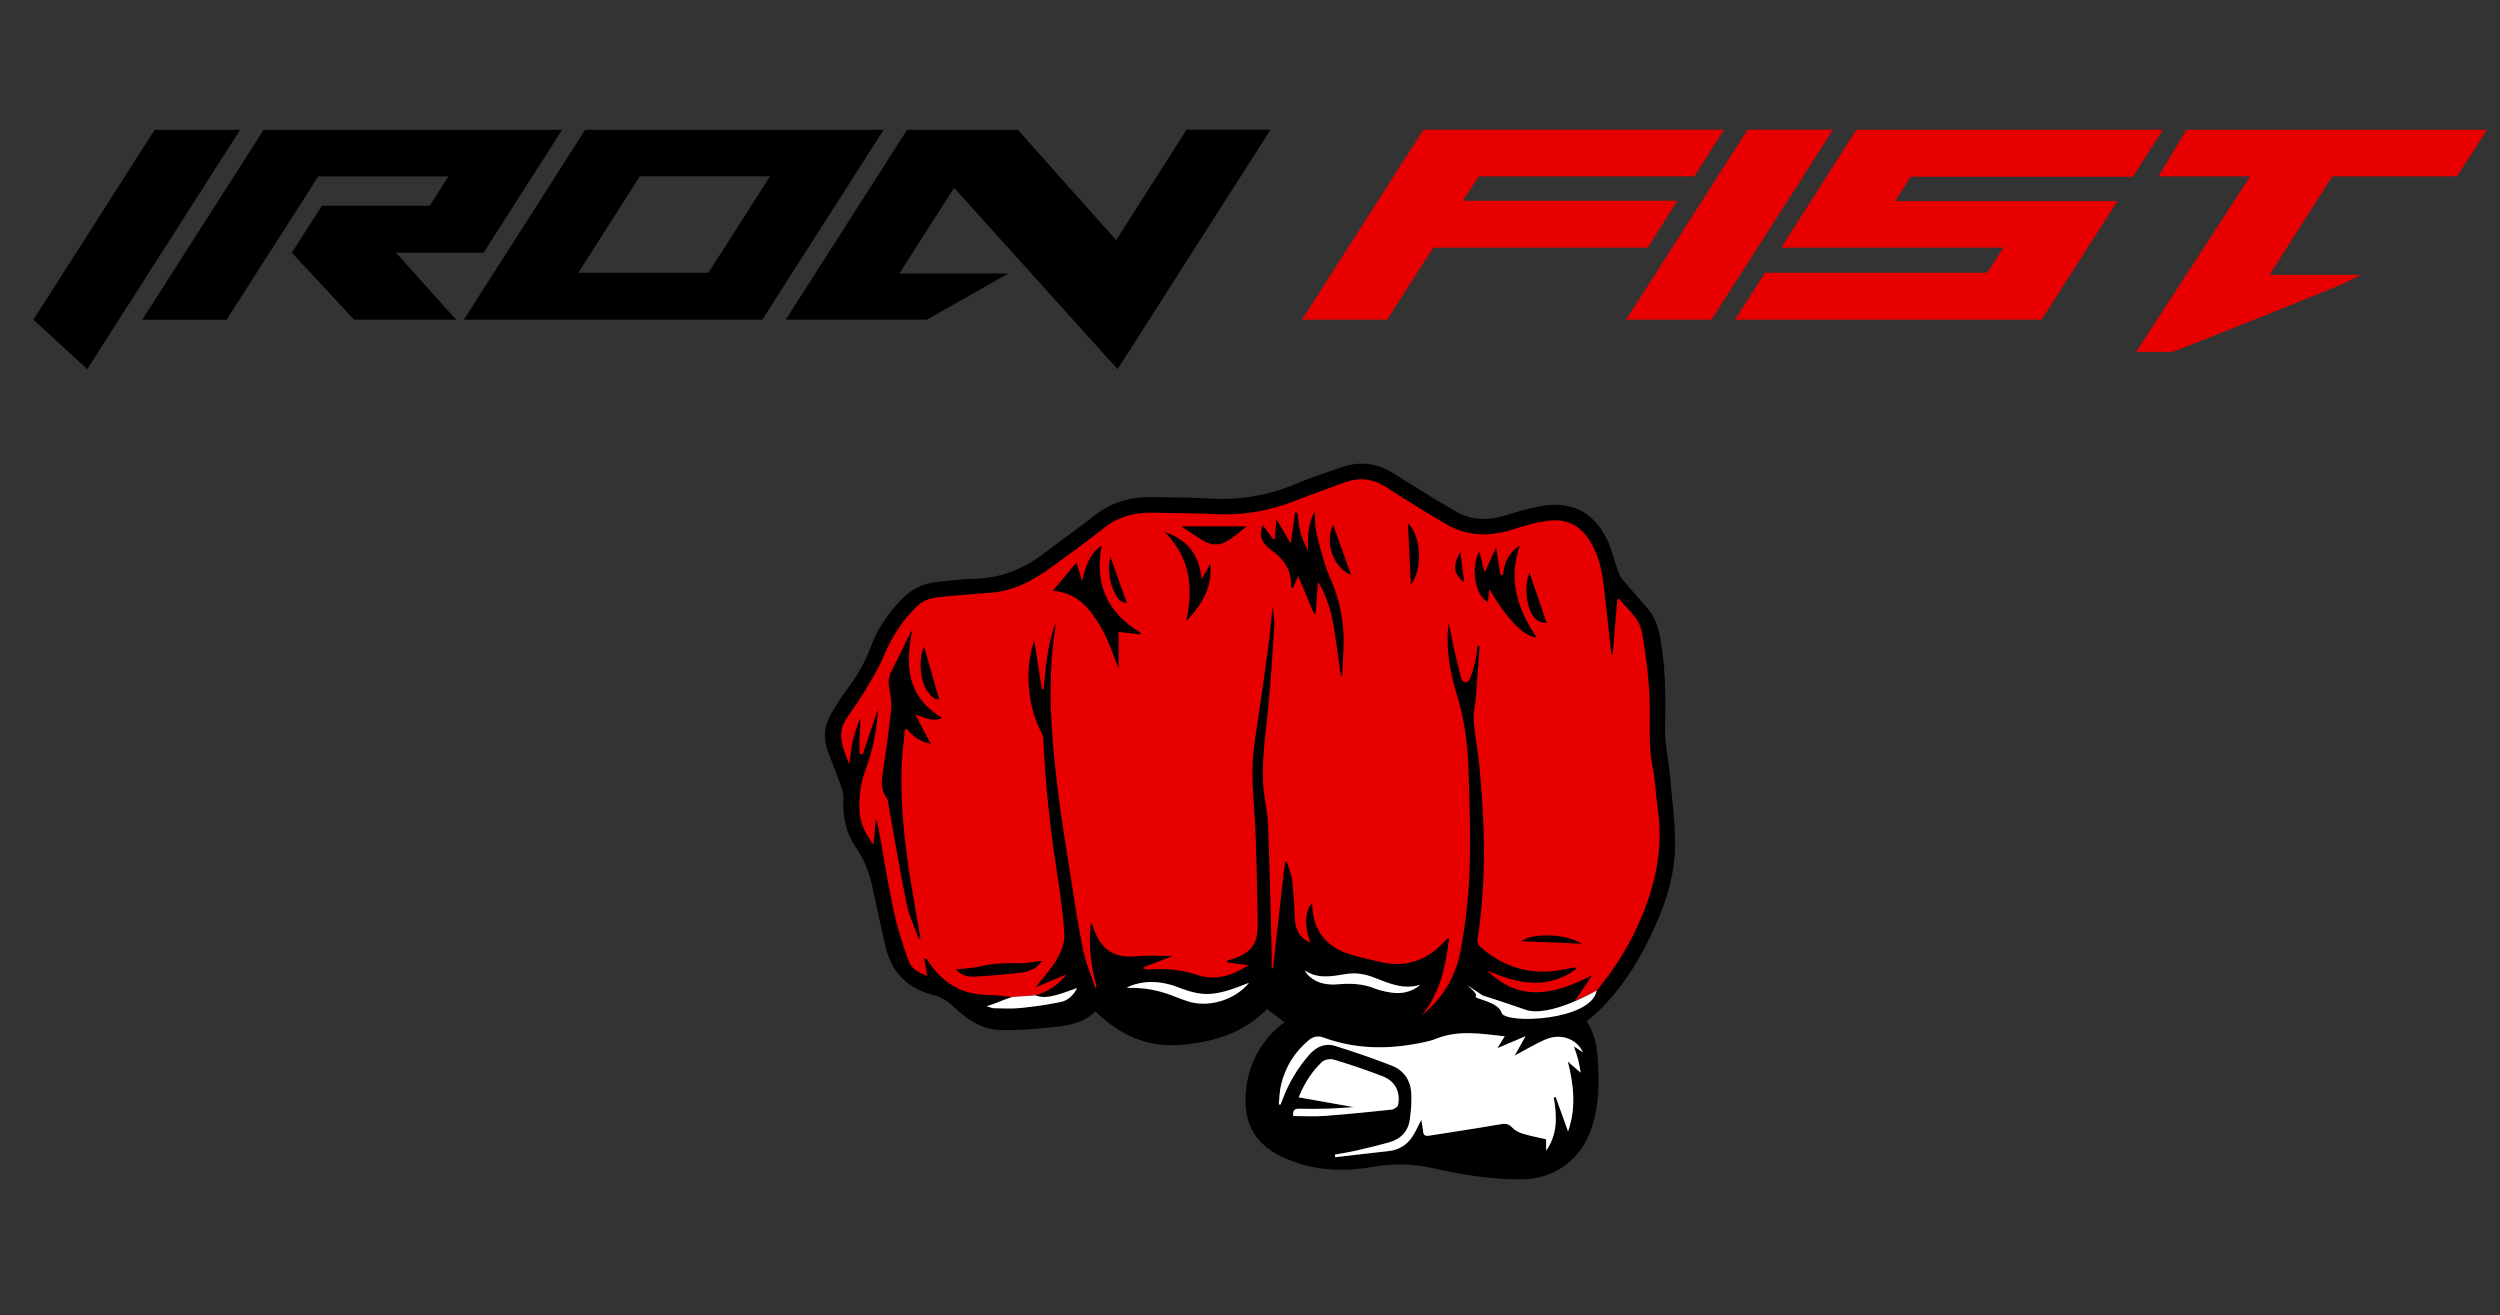 <?xml version="1.0" encoding="utf-8"?>
<!-- Generator: Adobe Illustrator 24.0.2, SVG Export Plug-In . SVG Version: 6.00 Build 0)  -->
<svg version="1.1" id="Capa_1" xmlns="http://www.w3.org/2000/svg" xmlns:xlink="http://www.w3.org/1999/xlink" x="0px" y="0px"
	 viewBox="0 0 1725.65 907.83" style="enable-background:new 0 0 1725.65 907.83;" xml:space="preserve">
<rect x="0" y="0" width="1725.65" height="907.83" fill="#333333" stroke="none"/>
<style type="text/css">
	.st0{fill:#FFFFFF;}
	.st1{stroke:#000000;stroke-miterlimit:10;}
	.st2{fill:#E80000;}
</style>
<g>
	<path d="M819.39,691.02c-3.39-1.15-6.74-2.44-10.07-3.74c-10.03-3.91-20.39-5.78-31.49-5.35c0.72-0.45,1.4-1.01,2.19-1.31
		c9.29-3.59,18.71-3.52,28.19-0.8c0.58,0.16,1.18,0.26,1.73,0.47c19.57,7.58,26.19,8.62,52.21-1.89
		C852.14,690.59,833.74,695.84,819.39,691.02z M892.7,770.35c-0.54-4.49,1.37-5.1,4.47-5.03c6.59,0.15,13.2,0.12,19.79-0.07
		c5.38-0.15,10.75-0.62,17.48-1.04c-13.39-2.38-25.48-4.53-38.01-6.76c3.93-9.72,9.1-17.74,16.09-24.42
		c1.7-1.64,5.79-2.36,8.19-1.63c11.42,3.49,22.79,7.26,33.9,11.62c8.51,3.33,12.21,10.78,10.46,19.64
		c-0.26,1.34-2.69,3.06-4.27,3.23c-15.46,1.67-30.94,3.23-46.45,4.39C907.2,770.8,900.01,770.35,892.7,770.35z M1089.37,731.45
		c0.68,2.59,1.02,5.27,1.72,8.98c-3.61-3.12-6.24-5.39-8.87-7.66c4.19,16.28,5.79,32.22,0.16,48.23c-2.87-8.03-5.7-15.92-8.52-23.82
		c-0.46,0.14-0.91,0.27-1.37,0.41c2.27,12.72,2.81,25.23-5.23,36.68v-7.87c-5.54-1.3-10.96-2.3-16.19-3.91
		c-2.64-0.81-5.46-2.24-7.24-4.22c-2.75-3.03-5.33-2.77-9.01-2.12c-16.07,2.84-32.21,5.17-48.34,7.74
		c-2.58,0.41-3.94-0.32-4.17-3.04c-0.2-2.46-0.77-4.9-1.25-7.87c-2.21,4.24-3.85,8.17-6.18,11.66c-3.87,5.81-9.41,9.2-16.67,9.95
		c-12.17,1.28-24.34,2.78-36.5,4.18c-0.1-0.6-0.2-1.21-0.3-1.81c4.81-0.88,9.68-1.58,14.44-2.68c7.71-1.77,15.4-3.61,23.02-5.76
		c8.09-2.28,13.18-7.65,14.28-15.83c0.84-6.32,1.45-12.81,0.92-19.13c-0.7-8.27-5.33-14.88-13.32-17.98
		c-12.93-5-26.05-9.6-39.32-13.67c-6.84-2.09-12.9,0.68-17.63,6.05c-8.02,9.09-14.12,19.27-18.33,30.53
		c-0.49,1.33-1.04,2.64-1.57,3.95c-0.41-0.06-0.82-0.12-1.22-0.18c0.5-4.51,0.54-9.12,1.6-13.48c2.95-12.16,9.14-22.46,18.99-30.67
		c3.42-2.86,6.58-3.31,10.63-1.83c22.36,8.14,45.16,8.18,68.19,3.29c3.06-0.65,6.18-1.35,9.07-2.51
		c15.49-6.29,31.23-3.52,47.49-1.75c-1.81,2.93-3.37,5.46-5.07,8.2c6.47-2.76,12.49-5.32,19.46-8.3c-2.85,5.1-5.02,8.99-7.5,13.42
		c7.42-3.95,13.83-7.86,20.66-10.89c9.41-4.17,18.65-1.96,24.4,5.08c0.61,0.75,1.01,1.65,2.15,3.54c-2.52-1.63-3.99-2.59-6.35-4.12
		C1087.61,726,1088.65,728.68,1089.37,731.45z M900.68,669.87c9.26,6.25,19.01,3.95,28.73,2.43c6.69-1.06,13.08,0.13,19.33,2.57
		c10.11,3.97,20.17,8.48,31.65,4.87c-6.21,5.28-13.3,6.56-20.94,5.27c-3.53-0.6-7.11-1.36-10.41-2.68c-8-3.22-16.21-3.72-24.69-2.97
		c-7.32,0.63-14.43-0.11-20.28-5.17C902.78,673.08,901.68,671.74,900.68,669.87z M1152.64,534.96c-0.95-10.63-3.53-21.25-3.31-31.85
		c0.38-18.94,0.49-37.82-2.35-56.57c-1.34-8.81-2.77-17.86-8.64-25.16c-5.74-7.13-12.09-13.78-17.95-20.83
		c-1.69-2.04-2.89-4.61-3.81-7.12c-2.55-7.02-4.06-14.48-7.34-21.13c-9.46-19.24-25.02-26.8-46.45-22.82
		c-7.91,1.47-15.69,3.8-23.4,6.18c-12.17,3.77-23.87,3.81-35.06-2.98c-4.45-2.71-9.07-5.16-13.51-7.89
		c-9.89-6.09-19.69-12.32-29.58-18.41c-10.97-6.75-22.66-8.21-34.92-3.95c-10.58,3.68-21.3,7.12-31.59,11.48
		c-19.26,8.14-39.17,11.48-60.09,10.19c-13.02-0.81-26.08-0.74-39.13-0.96c-14.85-0.25-28.32,3.37-40.13,12.78
		c-11.03,8.8-22.75,16.76-33.91,25.42c-14.68,11.39-30.97,18.01-49.96,18.21c-8.07,0.08-16.14,1.27-24.19,2.07
		c-10.43,1.03-19.03,5.29-26.07,13.14c-8.39,9.36-15.69,19.29-19.94,31.08c-4.02,11.17-9.93,21.24-17.16,30.71
		c-3.93,5.14-7.28,10.75-10.53,16.33c-4.78,8.23-5.46,16.97-2.16,25.86c2.85,7.71,6.05,15.29,8.82,23.02
		c1.04,2.93,1.99,6.15,1.85,9.19c-0.6,12.53,1.74,24.18,9.09,34.69c5.94,8.5,9.17,18.02,11.25,28.03
		c2.65,12.78,5.68,25.48,8.39,38.23c3.99,18.8,15.09,30.53,34.46,35.23c4.89,1.19,9.64,4.69,13.4,8.21
		c8.95,8.37,18.85,15.16,31.34,15.62c11.9,0.43,23.91-0.67,35.78-1.84c10.84-1.07,21.76-2.69,30.23-10.98
		c16.5,16.03,35.65,25.1,59.16,23.08c22.48-1.94,43.2-8.11,59.35-24.75c3.97,3.02,7.72,5.86,12.11,9.19
		c-1.21,0.83-2.11,1.36-2.89,2.02c-14.54,12.34-22.42,27.94-23.91,46.68c-1.75,21.87,7.24,36.6,27.76,45.42
		c18.91,8.13,38.63,9.27,58.65,5.81c14.37-2.49,28.35-2.56,42.73,0.73c20.14,4.59,40.59,7.87,61.41,7.73
		c21.02-0.14,38.54-12,46.47-31.04c6.06-14.6,6.94-29.88,6.3-45.36c-0.47-11.32-1.16-22.59-8.02-32.66
		c3.28-2.86,6.44-5.33,9.26-8.12c14.07-13.92,24.69-30.18,33.34-47.69c10.21-20.62,18.18-42.09,18.43-65.16
		C1156.41,567.68,1154.11,551.3,1152.64,534.96z M1128.24,643.73c-0.43,0.9-0.88,1.8-1.33,2.68c-0.43,0.87-0.86,1.72-1.32,2.57
		c-0.04,0.07-0.07,0.15-0.12,0.23c-0.38,0.73-0.77,1.44-1.16,2.16c-1.44,2.65-2.95,5.27-4.53,7.84c-0.26,0.43-0.53,0.86-0.79,1.29
		c-2.14,3.43-4.38,6.79-6.72,10.08c-0.77,1.09-1.56,2.17-2.35,3.24c-0.34,0.45-0.66,0.89-1.01,1.34c-0.73,0.99-1.49,1.97-2.25,2.93
		c-0.46,0.59-0.91,1.17-1.38,1.75c-0.38,0.49-0.78,0.99-1.19,1.48c-0.62,0.77-1.26,1.55-1.91,2.32c-11.84,14.17-27.12,20.3-45.42,20
		c-13.2-0.23-25.89-2.9-37.83-8.53c-0.54-0.26-1.08-0.52-1.62-0.77c-9.05-4.45-9.39-5.46-4.79-14.43
		c23.31,19.34,67.71,23.93,86.42-6.68c-25.02,12.97-49.54,19.4-72.44-3.37c20.66,9.19,41.18,13.68,61.31-0.69
		c-0.02-0.48-0.06-0.95-0.08-1.42c-2.64,0.45-5.29,0.81-7.9,1.37c-21.7,4.68-40.61-0.77-57.28-14.79c-2.15-1.81-3.01-3.45-2.57-6.32
		c6.16-40,5.04-80.09,1.09-120.17c-1.01-10.2-3.05-20.3-3.79-30.5c-0.4-5.32,1.09-10.74,1.51-16.12
		c0.94-11.72,1.74-23.46,2.59-35.19c-0.49-0.05-0.98-0.09-1.49-0.14c-0.5,3.7-0.77,7.45-1.6,11.09c-0.91,3.97-2.19,7.89-3.65,11.7
		c-0.44,1.15-2.4,2.79-3.09,2.57c-1.26-0.42-2.7-1.92-3.03-3.22c-3.11-12.47-6-25.01-8.46-37.89c-0.29,3.04-0.76,6.08-0.82,9.13
		c-0.32,13.93,2.45,27.47,6.52,40.67c5.16,16.73,7.37,33.84,7.9,51.14c0.73,23.57,1.6,47.21,0.71,70.75
		c-0.71,18.67-2.86,37.46-6.45,55.81c-3.35,17.07-12.43,31.89-26.56,43.35c12.69-15.58,16.7-34.02,18.91-53.78
		c-1.09,0.84-1.79,1.24-2.28,1.8c-11.93,13.35-26.53,19.27-44.63,15.16c-7.16-1.63-14.34-3.22-21.32-5.34
		c-17.49-5.34-26.05-17.34-26.29-35.26c-5.04,5.12-5.48,15.55-1.27,27.07c-6.35-2.35-10.13-7.99-10.6-15.61
		c-0.54-8.92-0.84-17.87-1.87-26.74c-0.52-4.51-2.4-8.86-3.67-13.28c-0.47,0.08-0.92,0.15-1.39,0.22
		c-2.75,24.44-5.5,48.88-8.25,73.33c-0.32,0-0.65-0.01-0.97-0.01c0-5.26,0.12-10.53-0.01-15.78c-0.74-28.13-1.37-56.27-2.44-84.38
		c-0.28-7.58-2.19-15.09-2.95-22.67c-1.98-19.57,1.4-38.88,3.22-58.27c1.72-18.36,2.93-36.79,4.08-55.19c0.26-4.32-0.59-8.71-1.2-13
		c-1.25,11.26-2.28,22.55-3.82,33.77c-2.74,20.18-5.81,40.33-8.7,60.5c-2.2,15.32-1.25,30.57-0.13,45.99
		c1.78,24.52,1.7,49.18,2.4,73.79c0.06,2.19-0.01,4.4-0.05,6.59c-0.16,11.48-4.77,17.77-15.87,21.63c-1.68,0.59-3.39,1.07-5.08,1.6
		c-0.04,0.43-0.06,0.87-0.1,1.29c4.56,0.55,9.14,1.11,15.09,1.83c-4.43,2.3-7.88,4.53-11.63,5.96c-7.77,2.95-15.91,3.57-23.83,0.87
		c-11.13-3.79-22.49-4.74-34.12-3.83c-0.8,0.07-1.62-0.07-2.44-0.11c-0.16-0.53-0.31-1.06-0.47-1.6c6.64-2.53,13.28-5.07,19.84-7.58
		c-7.97,0-16.28-0.6-24.46,0.13c-17.04,1.5-25.3-4.74-30.73-20.64c-0.26-0.8-0.58-1.57-1.28-2.28c-1.86,15.09,0.02,29.83,3.97,44.43
		c-0.36,0.09-0.71,0.19-1.06,0.28c-2.87-8.84-6.57-17.51-8.4-26.55c-3.49-17.2-6.06-34.6-8.77-51.96
		c-3.12-19.98-6.47-39.96-8.85-60.02c-4.11-34.55-6.89-69.19-2.34-103.93c0.4-3.02,1.12-6,0.94-9.22c-1.1,3.59-2.37,7.13-3.27,10.77
		c-0.94,3.84-1.62,7.74-2.26,11.65c-0.6,3.75-1.08,7.55-1.49,11.34c-0.42,3.91-0.7,7.84-1.03,11.77c-0.43,0.05-0.86,0.11-1.28,0.15
		c-1.73-10.99-3.46-22-5.33-33.92c-2.92,9.15-4.01,17.75-3.91,26.47c0.14,13.24,3.03,25.87,9.13,37.75
		c0.59,1.15,1.04,2.48,1.09,3.73c1.36,30.49,4.55,60.77,9.22,90.94c2.28,14.77,4.41,29.62,5.32,44.5
		c0.34,5.43-2.15,11.58-4.99,16.49c-4.01,6.89-9.56,12.91-14.71,19.64c6.9-2.9,13.98-5.87,21.22-8.91
		c-5.55,7.04-12.46,12.03-21.61,14.52c6.14,2.35,11.83,1.31,28.86-5.09c-2.58,5.26-6.4,8.66-11.33,9.68
		c-9.19,1.9-18.55,3.2-27.9,4.15c-6.04,0.61-12.2,0.22-18.3,0.14c-1.28-0.02-2.56-0.7-4.9-1.38c6.51-1.9,12.07-3.53,17.63-5.15
		c-0.04-0.39-0.07-0.77-0.11-1.17c-5.49-0.5-10.99-1.43-16.49-1.44c-18.92-0.06-32.3-9.04-42.04-24.2
		c-0.29-0.46-0.73-0.83-2.14-0.97c0.73,3.83,1.46,7.65,2.31,12.03c-5.86-2.01-11.09-4.74-13-10.2
		c-3.93-11.17-7.73-22.48-10.19-34.02c-4.17-19.48-7.24-39.19-10.79-58.8c-0.3-1.71-0.76-3.4-1.74-5.13
		c-0.44,5.59-0.89,11.16-1.42,17.72c-5.6-7.38-9.22-14.41-9.75-22.71c-0.65-10.06,0.73-19.78,4.21-29.34
		c4.91-13.44,7.91-27.29,8.44-41.55c-3.47,10.33-6.95,20.68-10.42,31.03c-0.76-0.08-1.51-0.15-2.26-0.23
		c0-4.02-0.17-8.06,0.05-12.09c0.22-4.2,0.8-8.4,0.37-12.9c-1.67,5.13-3.67,10.19-4.91,15.41c-1.21,5.19-1.66,10.55-2.59,16.84
		c-4.17-10.9-9.03-20.8-2.02-31.49c3.88-5.91,8.2-11.57,11.81-17.64c5.02-8.45,10.39-16.84,14.12-25.85
		c5.51-13.31,13.08-24.97,23.65-34.85c5.32-4.96,12.15-5.43,18.81-6.1c10.89-1.1,21.82-1.72,32.72-2.72
		c16.34-1.5,29.72-9.53,42.41-18.88c11.37-8.38,22.93-16.55,33.94-25.37c9.97-7.99,21.2-11.11,33.77-10.84
		c15.14,0.33,30.31,0.38,45.43,1.04c18.65,0.83,36.34-2.7,53.56-9.43c11.13-4.34,22.42-8.31,33.63-12.47
		c10.12-3.77,19.6-2.72,28.67,3.18c9.11,5.93,18.39,11.59,27.63,17.32c3.81,2.36,7.76,4.46,11.53,6.86
		c15.38,9.81,31.59,10.51,48.68,4.94c7.37-2.39,14.95-4.54,22.6-5.69c14.64-2.19,24.34,3.06,31.52,15.76
		c5.58,9.84,7.49,20.62,8.68,31.6c1.54,14.28,3.15,28.55,4.73,42.83c0.07,0.63,0.32,1.24,0.49,1.88c0.2-0.02,0.41-0.05,0.61-0.07
		c1.07-12.6,2.13-25.22,3.19-37.82c0.36-0.18,0.71-0.35,1.07-0.52c6,7.17,14.14,13.27,15.91,22.94c2.49,13.66,4.23,27.52,5.11,41.35
		c1.1,17.21-1.15,34.52,2.27,51.72c1.93,9.74,2.27,19.78,3.67,29.64C1148.64,589.02,1141.27,616.89,1128.24,643.73z"/>
	<path class="st0" d="M1106.85,677.84c-1.51,1.96-3.07,3.88-4.67,5.8c-11.84,14.17-27.12,20.3-45.42,20
		c-13.2-0.23-25.89-2.9-37.83-8.53c-0.54-0.26-1.08-0.52-1.62-0.77c-9.05-4.45-9.39-5.46-4.79-14.43
		c23.31,19.34,67.71,23.93,86.42-6.68C1098.94,673.22,1097.27,681.45,1106.85,677.84z"/>
	<path class="st1" d="M1128.24,643.73c-0.43,0.89-0.88,1.8-1.33,2.68c-0.43,0.86-0.86,1.71-1.32,2.57
		c-0.04,0.07-0.07,0.15-0.12,0.23c-0.38,0.72-0.77,1.44-1.16,2.16c-1.44,2.65-2.95,5.27-4.53,7.84c-0.26,0.43-0.53,0.86-0.79,1.29
		c-2.14,3.43-4.38,6.79-6.72,10.08c-0.77,1.09-1.56,2.17-2.35,3.24c-0.34,0.45-0.66,0.89-1.01,1.34c-0.73,0.99-1.49,1.97-2.25,2.93
		c-0.46,0.59-0.91,1.17-1.38,1.75c-0.38,0.49-0.78,0.99-1.19,1.48c-0.62,0.77-1.26,1.55-1.91,2.32c-11.84,14.17-27.12,20.3-45.42,20
		c-13.2-0.23-25.89-2.9-37.83-8.53c-0.54-0.26-1.08-0.52-1.62-0.77c-9.05-4.45-9.39-5.46-4.79-14.43
		c23.31,19.34,67.71,23.93,86.42-6.68c-25.02,12.97-49.54,19.4-72.44-3.37c20.66,9.19,41.18,13.68,61.31-0.69
		c-0.02-0.48-0.06-0.95-0.08-1.42c-2.64,0.45-5.29,0.81-7.9,1.37c-21.7,4.68-40.61-0.77-57.28-14.79c-2.15-1.81-3.01-3.45-2.57-6.32
		c6.16-40,5.04-80.09,1.09-120.17c-1.01-10.2-3.05-20.3-3.79-30.5c-0.4-5.32,1.09-10.74,1.51-16.12
		c0.94-11.72,1.74-23.46,2.59-35.19c-0.49-0.05-0.98-0.09-1.49-0.14c-0.5,3.7-0.77,7.45-1.6,11.09c-0.91,3.97-2.19,7.89-3.65,11.7
		c-0.44,1.15-2.4,2.79-3.09,2.57c-1.26-0.42-2.7-1.92-3.03-3.22c-3.11-12.47-6-25.01-8.46-37.89c-0.29,3.04-0.76,6.08-0.82,9.13
		c-0.32,13.93,2.45,27.47,6.52,40.67c5.16,16.73,7.37,33.84,7.9,51.14c0.73,23.57,1.6,47.21,0.71,70.75
		c-0.71,18.67-2.86,37.46-6.45,55.81c-3.35,17.07-12.43,31.89-26.56,43.35c12.69-15.58,16.7-34.02,18.91-53.78
		c-1.09,0.84-1.79,1.24-2.28,1.8c-11.93,13.35-26.53,19.27-44.63,15.16c-7.16-1.63-14.34-3.22-21.32-5.34
		c-17.49-5.34-26.05-17.34-26.29-35.26c-5.04,5.12-5.48,15.55-1.27,27.07c-6.35-2.35-10.13-7.99-10.6-15.61
		c-0.54-8.92-0.84-17.87-1.87-26.74c-0.52-4.51-2.4-8.86-3.67-13.28c-0.47,0.08-0.92,0.15-1.39,0.22
		c-2.75,24.44-5.5,48.88-8.25,73.33c-0.32,0-0.65-0.01-0.97-0.01c0-5.26,0.12-10.53-0.01-15.78c-0.74-28.13-1.37-56.27-2.44-84.38
		c-0.28-7.58-2.19-15.09-2.95-22.67c-1.98-19.57,1.4-38.88,3.22-58.27c1.72-18.36,2.93-36.79,4.08-55.19c0.26-4.32-0.59-8.71-1.2-13
		c-1.25,11.26-2.28,22.55-3.82,33.77c-2.74,20.18-5.81,40.33-8.7,60.5c-2.2,15.32-1.25,30.57-0.13,45.99
		c1.78,24.52,1.7,49.18,2.4,73.79c0.06,2.19-0.01,4.4-0.05,6.59c-0.16,11.48-4.77,17.77-15.87,21.63c-1.68,0.59-3.39,1.07-5.08,1.6
		c-0.04,0.43-0.06,0.87-0.1,1.29c4.56,0.55,9.14,1.11,15.09,1.83c-4.43,2.3-7.88,4.53-11.63,5.96c-7.77,2.95-15.91,3.57-23.83,0.87
		c-11.13-3.79-22.49-4.74-34.12-3.83c-0.8,0.07-1.62-0.07-2.44-0.11c-0.16-0.53-0.31-1.06-0.47-1.6c6.64-2.53,13.28-5.07,19.84-7.58
		c-7.97,0-16.28-0.6-24.46,0.13c-17.04,1.5-25.3-4.74-30.73-20.64c-0.26-0.8-0.58-1.57-1.28-2.28c-1.86,15.09,0.02,29.83,3.97,44.43
		c-0.36,0.09-0.71,0.19-1.06,0.28c-2.87-8.84-6.57-17.51-8.4-26.55c-3.49-17.2-6.06-34.6-8.77-51.96
		c-3.12-19.98-6.47-39.96-8.85-60.02c-4.11-34.55-6.89-69.19-2.34-103.93c0.4-3.02,1.12-6,0.94-9.22c-1.1,3.59-2.37,7.13-3.27,10.77
		c-0.94,3.84-1.62,7.74-2.26,11.65c-0.6,3.75-1.08,7.55-1.49,11.34c-0.42,3.91-0.7,7.84-1.03,11.77c-0.43,0.05-0.86,0.11-1.28,0.15
		c-1.73-10.99-3.46-22-5.33-33.92c-2.92,9.15-4.01,17.75-3.91,26.47c0.14,13.24,3.03,25.87,9.13,37.75
		c0.59,1.15,1.04,2.48,1.09,3.73c1.36,30.49,4.55,60.77,9.22,90.94c2.28,14.77,4.41,29.62,5.32,44.5
		c0.34,5.43-2.15,11.58-4.99,16.49c-4.01,6.89-9.56,12.91-14.71,19.64c6.9-2.9,13.98-5.87,21.22-8.91
		c-5.55,7.04-12.46,12.03-21.61,14.52c-5.39,0.39-8.1,0.59-8.1,0.59c-0.04-0.39-7.92,0.98-7.96,0.58
		c-5.49-0.5-10.99-1.43-16.49-1.44c-18.92-0.06-32.3-9.04-42.04-24.2c-0.29-0.46-0.73-0.83-2.14-0.97
		c0.73,3.83,1.46,7.65,2.31,12.03c-5.86-2.01-11.09-4.74-13-10.2c-3.93-11.17-7.73-22.48-10.19-34.02
		c-4.17-19.48-7.24-39.19-10.79-58.8c-0.3-1.71-0.76-3.4-1.74-5.13c-0.44,5.59-0.89,11.16-1.42,17.72
		c-5.6-7.38-9.22-14.41-9.75-22.71c-0.65-10.06,0.73-19.78,4.21-29.34c4.91-13.44,7.91-27.29,8.44-41.55
		c-3.47,10.33-6.95,20.68-10.42,31.03c-0.76-0.08-1.51-0.15-2.26-0.23c0-4.02-0.17-8.06,0.05-12.09c0.22-4.2,0.8-8.4,0.37-12.9
		c-1.67,5.13-3.67,10.19-4.91,15.41c-1.21,5.19-1.66,10.55-2.59,16.84c-4.17-10.9-9.03-20.8-2.02-31.49
		c3.88-5.91,8.2-11.57,11.81-17.64c5.02-8.45,10.39-16.84,14.12-25.85c5.51-13.31,13.08-24.97,23.65-34.85
		c5.32-4.96,12.15-5.43,18.81-6.1c10.89-1.1,21.82-1.72,32.72-2.72c16.34-1.5,29.72-9.53,42.41-18.88
		c11.37-8.38,22.93-16.55,33.94-25.37c9.97-7.99,21.2-11.11,33.77-10.84c15.14,0.33,30.31,0.38,45.43,1.04
		c18.65,0.83,36.34-2.7,53.56-9.43c11.13-4.34,22.42-8.31,33.63-12.47c10.12-3.77,19.6-2.72,28.67,3.18
		c9.11,5.93,18.39,11.59,27.63,17.32c3.81,2.36,7.76,4.46,11.53,6.86c15.38,9.81,31.59,10.51,48.68,4.94
		c7.37-2.39,14.95-4.54,22.6-5.69c14.64-2.19,24.34,3.06,31.52,15.76c5.58,9.84,7.49,20.62,8.68,31.6
		c1.54,14.28,3.15,28.55,4.73,42.83c0.07,0.63,0.32,1.24,0.49,1.88c0.2-0.02,0.41-0.05,0.61-0.07c1.07-12.6,2.13-25.22,3.19-37.82
		c0.36-0.18,0.71-0.35,1.07-0.52c6,7.17,14.14,13.27,15.91,22.94c2.49,13.66,4.23,27.52,5.11,41.35c1.1,17.21-1.15,34.52,2.27,51.72
		c1.93,9.74,2.27,19.78,3.67,29.64C1148.64,589.02,1141.27,616.89,1128.24,643.73z"/>
	<path class="st2" d="M629.61,435.34c-0.45,0.57-1.03,1.08-1.34,1.71c-4.35,8.81-8.55,17.69-13.03,26.44
		c-2.22,4.34-2.15,8.52-1.18,13.16c0.95,4.51,1.48,9.31,0.98,13.86c-1.62,14.71-3.67,29.37-5.85,44.02
		c-0.87,5.88-0.85,11.31,2.94,16.35c0.89,1.18,0.89,3.05,1.17,4.62c4.11,22.77,7.84,45.61,12.49,68.28
		c1.71,8.33,5.55,16.25,8.42,24.35c0.38-0.13,0.76-0.25,1.14-0.38c-2.15-12.51-4.4-25-6.44-37.53c-4.27-26.23-7.3-52.59-6.64-79.2
		c0.23-9.25,1.54-18.48,2.35-27.72c0.44-0.05,0.89-0.09,1.33-0.14c4.31,5.3,9.46,9.19,16.43,10.12
		c-3.62-6.86-7.11-13.49-10.61-20.12c10.95,4.15,14.08,4.61,18.4,2.23C625.95,481.05,624.74,459.31,629.61,435.34z M925.52,466.59
		c0.32-0.02,0.63-0.04,0.95-0.06c0.35-6.87,0.82-13.73,1.01-20.6c0.45-16.18-2.44-31.59-9.17-46.6c-4.35-9.69-6.81-20.25-9.44-30.59
		c-1.3-5.11-1.04-10.6-1.49-15.92c-4.18,8.67-4.97,17.75-4.44,27.23c-2.24-4.17-4.21-8.38-5.36-12.79
		c-1.12-4.34-1.41-8.89-2.06-13.35c-0.51-0.03-1.03-0.05-1.54-0.08c-0.94,6.67-1.87,13.34-3,21.37c-3.33-5.63-6.3-10.63-9.93-16.76
		c-0.42,5.19-0.75,9.35-1.08,13.5c-0.33,0.16-0.66,0.33-0.99,0.49c-2.46-3.33-4.92-6.66-7.3-9.88c-2.62,6.51-1.45,11.9,6.07,17.29
		c8.96,6.43,13.89,14.28,13.61,25.17c0,0.19,0.33,0.38,0.97,1.06c1.25-2.75,2.39-5.25,3.82-8.39c3.8,9.07,7.29,17.43,10.79,25.78
		c0.41-0.02,0.83-0.03,1.24-0.05c0.51-7.08,1.01-14.17,1.56-21.87c6.43,10.35,9.31,21.1,11.12,32.12
		C922.64,444.6,923.98,455.61,925.52,466.59z M787.11,438c0.06-0.39,0.12-0.79,0.18-1.18c-24.46-14.98-31.51-34.57-26.9-60.23
		c-9.06,6.31-11.09,15.27-13.53,24.58c-1.1-3.8-2.2-7.59-3.75-12.93c-5.8,6.92-10.82,12.91-16.37,19.54
		c12.58,1.05,21.17,7.55,27.73,16.74c3.41,4.78,6.51,9.87,8.96,15.17c3.35,7.25,5.96,14.82,8.68,21.75c0-8.18,0-16.88,0-25.29
		C777.23,436.77,782.17,437.39,787.11,438z M1027.94,406.61c13.05,21.71,23.79,32.62,32.7,33.47
		c-13.02-19.37-19.86-39.78-11.52-63.62c-7.94,5.3-11,12.14-11.55,20.42c-0.64-0.06-1.28-0.12-1.92-0.18
		c-0.94-6-1.88-11.99-2.96-18.83c-2.63,5.81-4.99,11.03-7.86,17.37c-1.43-5.55-2.56-9.93-3.76-14.58
		c-5.5,9.91-3.72,29.84,5.99,34.89C1027.3,412.99,1027.56,410.41,1027.94,406.61z M803.8,367.11c17.41,17.28,20.3,38.01,15.01,61.78
		c10.75-11.65,18.26-23.24,16.57-39.66c-2.09,3.68-3.71,6.51-6.03,10.6C828.01,382.39,818.96,372.33,803.8,367.11z M659.81,669.15
		c3.49,3.68,7.07,5.42,13.69,5c10.73-0.67,21.46-1.64,32.14-2.84c3.01-0.34,6.11-1.58,8.73-3.12c2.17-1.28,3.7-3.62,5.05-5
		c-5.41,0.63-10.6,1.84-15.76,1.7c-9.02-0.24-17.86-0.06-26.72,2.09C671.28,668.34,665.31,668.49,659.81,669.15z M815.21,363.29
		c4.72,3.08,9.19,5.96,13.64,8.89c7.4,4.87,13.47,4.9,20.67-0.19c3.55-2.51,6.85-5.35,11.09-8.69
		C844.76,363.29,830.04,363.29,815.21,363.29z M1067.66,430.07c-4.1-11.98-7.94-23.2-11.95-34.91c-3.56,9.04-2.54,21.9,2.09,29.45
		C1059.76,427.8,1062.52,429.77,1067.66,430.07z M973.86,403.53c8.36-10.9,7.3-33.49-2.01-42.41
		C972.52,375.29,973.17,389.1,973.86,403.53z M637.91,446.43c-4.22,7.69-2.91,24.68,3.03,31.75c2,2.38,4.08,4.96,7.3,4.61
		C644.71,470.35,641.23,458.1,637.91,446.43z M920.2,362.34c-6.02,12.52,0.37,29.67,12.48,34.66
		C928.6,385.68,924.41,374.03,920.2,362.34z M766.35,384.02c-1.6,8.61-0.89,17.34,3.27,25.63c1.72,3.42,4,6.37,8.17,6.53
		C773.93,405.33,770.12,394.62,766.35,384.02z M1091.75,651.4c-10.52-6.92-33.5-7.72-41.79-1.72
		C1063.64,650.25,1077.78,650.83,1091.75,651.4z M1008.06,381.23c-5.55,8.47-4.61,15.81,2.56,20.44
		C1009.76,394.84,1008.94,388.28,1008.06,381.23z M714.6,687.05c9.15-2.49,16.07-7.47,21.61-14.52c-7.24,3.04-14.31,6.01-21.22,8.91
		c5.15-6.74,10.7-12.76,14.71-19.64c2.85-4.9,5.33-11.05,4.99-16.49c-0.91-14.88-3.04-29.72-5.32-44.5
		c-4.67-30.17-7.86-60.45-9.22-90.94c-0.05-1.26-0.5-2.58-1.09-3.73c-6.1-11.88-8.98-24.51-9.13-37.75c-0.1-8.72,1-17.32,3.91-26.47
		c1.87,11.92,3.6,22.93,5.33,33.92c0.42-0.05,0.85-0.11,1.28-0.15c0.34-3.93,0.61-7.86,1.03-11.77c0.41-3.79,0.89-7.58,1.49-11.34
		c0.64-3.91,1.32-7.82,2.26-11.65c0.9-3.64,2.16-7.18,3.27-10.77c0.18,3.23-0.54,6.21-0.94,9.22c-4.55,34.75-1.76,69.38,2.34,103.93
		c2.38,20.07,5.73,40.04,8.85,60.02c2.7,17.35,5.27,34.76,8.77,51.96c1.84,9.05,5.54,17.72,8.4,26.55c0.35-0.09,0.7-0.19,1.06-0.28
		c-3.95-14.6-5.84-29.34-3.97-44.43c0.71,0.7,1.02,1.48,1.28,2.28c5.43,15.9,13.69,22.14,30.73,20.64
		c8.18-0.73,16.49-0.13,24.46-0.13c-6.56,2.51-13.2,5.05-19.84,7.58c0.16,0.54,0.31,1.07,0.47,1.6c0.82,0.04,1.63,0.18,2.44,0.11
		c11.63-0.92,22.99,0.04,34.12,3.83c7.92,2.7,16.07,2.08,23.83-0.87c3.76-1.43,7.2-3.66,11.63-5.96
		c-5.96-0.72-10.53-1.28-15.09-1.83c0.04-0.42,0.06-0.86,0.1-1.29c1.69-0.53,3.4-1.01,5.08-1.6c11.11-3.86,15.72-10.15,15.87-21.63
		c0.04-2.19,0.11-4.4,0.05-6.59c-0.7-24.61-0.62-49.26-2.4-73.79c-1.12-15.42-2.07-30.66,0.13-45.99c2.89-20.17,5.97-40.32,8.7-60.5
		c1.54-11.22,2.57-22.51,3.82-33.77c0.61,4.29,1.46,8.68,1.2,13c-1.15,18.4-2.37,36.82-4.08,55.19c-1.81,19.4-5.2,38.7-3.22,58.27
		c0.77,7.58,2.68,15.09,2.95,22.67c1.07,28.12,1.69,56.25,2.44,84.38c0.13,5.26,0.01,10.53,0.01,15.78c0.32,0,0.65,0.01,0.97,0.01
		c2.75-24.44,5.5-48.88,8.25-73.33c0.47-0.07,0.92-0.14,1.39-0.22c1.27,4.42,3.16,8.78,3.67,13.28c1.03,8.87,1.33,17.82,1.87,26.74
		c0.47,7.62,4.25,13.26,10.6,15.61c-4.2-11.52-3.77-21.95,1.27-27.07c0.24,17.92,8.8,29.92,26.29,35.26
		c6.99,2.12,14.17,3.71,21.32,5.34c18.09,4.11,32.69-1.81,44.63-15.16c0.49-0.55,1.19-0.95,2.28-1.8
		c-2.21,19.76-6.22,38.19-18.91,53.78c14.13-11.45,23.21-26.27,26.56-43.35c3.59-18.35,5.74-37.14,6.45-55.81
		c0.89-23.54,0.02-47.17-0.71-70.75c-0.53-17.3-2.74-34.4-7.9-51.14c-4.07-13.2-6.84-26.74-6.52-40.67
		c0.06-3.05,0.53-6.09,0.82-9.13c2.46,12.88,5.36,25.42,8.46,37.89c0.32,1.29,1.76,2.79,3.03,3.22c0.68,0.22,2.64-1.42,3.09-2.57
		c1.46-3.81,2.74-7.73,3.65-11.7c0.83-3.64,1.09-7.39,1.6-11.09c0.5,0.05,1,0.09,1.49,0.14c-0.85,11.73-1.66,23.47-2.59,35.19
		c-0.42,5.39-1.91,10.81-1.51,16.12c0.74,10.2,2.79,20.3,3.79,30.5c3.95,40.08,5.07,80.17-1.09,120.17
		c-0.44,2.87,0.42,4.52,2.57,6.32c16.68,14.01,35.59,19.47,57.28,14.79c2.61-0.56,5.26-0.93,7.9-1.37c0.02,0.47,0.06,0.94,0.08,1.42
		c-20.12,14.37-40.64,9.88-61.31,0.69c22.9,22.76,47.41,16.33,72.44,3.37l-11.92,17.92c0.65-0.77,9.04-3.87,15.16-7.5
		c0.55-0.33,2.71-3.31,3.1-3.8c0.47-0.57,0.92-1.16,1.38-1.75c0.76-0.96,1.51-1.95,2.25-2.93c0.35-0.45,0.67-0.89,1.01-1.34
		c0.79-1.07,1.58-2.15,2.35-3.24c2.34-3.29,4.59-6.65,6.72-10.08c0.26-0.43,0.53-0.86,0.79-1.29c1.57-2.57,3.09-5.19,4.53-7.84
		c0.4-0.72,0.78-1.44,1.16-2.16c0.05-0.08,0.08-0.16,0.12-0.23c0.46-0.86,0.89-1.71,1.32-2.57c0.46-0.88,0.9-1.78,1.33-2.68
		c13.03-26.84,20.4-54.71,16.16-84.73c-1.4-9.86-1.74-19.9-3.67-29.64c-3.42-17.2-1.16-34.51-2.27-51.72
		c-0.89-13.83-2.63-27.69-5.11-41.35c-1.76-9.67-9.91-15.77-15.91-22.94c-0.36,0.16-0.71,0.34-1.07,0.52
		c-1.07,12.6-2.13,25.22-3.19,37.82c-0.2,0.02-0.41,0.05-0.61,0.07c-0.17-0.63-0.42-1.24-0.49-1.88
		c-1.58-14.28-3.19-28.55-4.73-42.83c-1.19-10.98-3.1-21.76-8.68-31.6c-7.18-12.7-16.88-17.95-31.52-15.76
		c-7.65,1.15-15.22,3.3-22.6,5.69c-17.09,5.57-33.29,4.87-48.68-4.94c-3.77-2.41-7.72-4.51-11.53-6.86
		c-9.23-5.73-18.51-11.39-27.63-17.32c-9.08-5.9-18.55-6.95-28.67-3.18c-11.21,4.17-22.5,8.13-33.63,12.47
		c-17.22,6.74-34.92,10.27-53.56,9.43c-15.13-0.67-30.29-0.72-45.43-1.04c-12.57-0.27-23.81,2.85-33.77,10.84
		c-11.01,8.82-22.57,16.99-33.94,25.37c-12.69,9.35-26.07,17.38-42.41,18.88c-10.9,1-21.83,1.62-32.72,2.72
		c-6.66,0.67-13.5,1.14-18.81,6.1c-10.58,9.88-18.14,21.54-23.65,34.85c-3.73,9.01-9.1,17.4-14.12,25.85
		c-3.61,6.07-7.94,11.72-11.81,17.64c-7.01,10.69-2.15,20.59,2.02,31.49c0.94-6.29,1.38-11.65,2.59-16.84
		c1.24-5.22,3.24-10.28,4.91-15.41c0.43,4.49-0.16,8.7-0.37,12.9c-0.22,4.02-0.05,8.06-0.05,12.09c0.74,0.08,1.5,0.15,2.26,0.23
		c3.47-10.35,6.95-20.7,10.42-31.03c-0.53,14.26-3.53,28.12-8.44,41.55c-3.48,9.55-4.86,19.28-4.21,29.34
		c0.53,8.3,4.15,15.32,9.75,22.71c0.53-6.56,0.97-12.13,1.42-17.72c0.98,1.72,1.44,3.41,1.74,5.13c3.55,19.61,6.63,39.32,10.79,58.8
		c2.46,11.53,6.27,22.85,10.19,34.02c1.91,5.46,7.14,8.19,13,10.2c-0.84-4.38-1.57-8.2-2.31-12.03c1.4,0.14,1.85,0.52,2.14,0.97
		c9.74,15.16,23.11,24.14,42.04,24.2c5.5,0.01,11,0.94,16.49,1.44L714.6,687.05"/>
	<path class="st0" d="M743.46,681.96c-2.58,5.26-6.4,8.66-11.33,9.68c-9.19,1.9-18.55,3.2-27.9,4.15c-6.04,0.61-12.2,0.22-18.3,0.14
		c-1.28-0.02-2.56-0.7-4.9-1.38c6.51-1.9,11.96-4.71,17.52-6.32c5.03-0.57,12.37-0.78,16.05-1.17
		C720.73,689.4,726.43,688.37,743.46,681.96z"/>
	<path class="st0" d="M981.05,772.97c-2.21,4.24-3.86,8.17-6.18,11.66c-3.87,5.81-9.41,9.2-16.66,9.96
		c-12.18,1.27-24.34,2.77-36.5,4.18c-0.1-0.6-0.2-1.21-0.3-1.81c4.82-0.88,9.68-1.58,14.45-2.68c7.71-1.77,15.41-3.62,23.02-5.76
		c8.09-2.27,13.19-7.65,14.27-15.83c0.84-6.32,1.45-12.81,0.92-19.13c-0.69-8.27-5.33-14.88-13.32-17.97
		c-12.93-5-26.05-9.61-39.32-13.67c-6.85-2.1-12.9,0.67-17.63,6.05c-8.01,9.1-14.11,19.27-18.33,30.54
		c-0.5,1.33-1.05,2.64-1.57,3.95c-0.41-0.06-0.82-0.12-1.23-0.18c0.5-4.5,0.54-9.11,1.6-13.48c2.95-12.15,9.14-22.45,18.99-30.67
		c3.43-2.86,6.58-3.31,10.63-1.83c22.35,8.14,45.16,8.17,68.18,3.29c3.07-0.65,6.18-1.35,9.07-2.52
		c15.49-6.29,31.23-3.52,47.49-1.74c-1.82,2.94-3.37,5.45-5.07,8.2c6.48-2.76,12.49-5.32,19.47-8.29c-2.86,5.1-5.03,8.98-7.51,13.42
		c7.42-3.95,13.83-7.87,20.66-10.89c9.42-4.17,18.65-1.97,24.4,5.08c0.61,0.74,1.01,1.65,2.15,3.54c-2.52-1.63-3.99-2.59-6.35-4.11
		c1.23,3.73,2.27,6.42,2.99,9.19c0.68,2.59,1.02,5.26,1.71,8.97c-3.61-3.12-6.24-5.39-8.87-7.66c4.18,16.27,5.78,32.22,0.15,48.23
		c-2.87-8.02-5.7-15.92-8.52-23.82c-0.46,0.14-0.91,0.27-1.37,0.41c2.27,12.73,2.81,25.23-5.24,36.69c0-2.75,0-5.5,0-7.88
		c-5.54-1.3-10.96-2.3-16.18-3.9c-2.64-0.81-5.46-2.24-7.24-4.22c-2.74-3.03-5.32-2.78-9-2.13c-16.06,2.84-32.22,5.18-48.34,7.75
		c-2.59,0.41-3.94-0.32-4.17-3.04C982.09,778.38,981.54,775.93,981.05,772.97z"/>
	<path class="st0" d="M892.69,770.36c-0.54-4.5,1.38-5.11,4.47-5.04c6.59,0.15,13.19,0.11,19.78-0.07
		c5.38-0.15,10.75-0.63,17.49-1.04c-13.39-2.38-25.48-4.53-38.02-6.76c3.92-9.72,9.11-17.74,16.08-24.42
		c1.71-1.64,5.79-2.35,8.19-1.62c11.43,3.48,22.79,7.26,33.89,11.61c8.52,3.34,12.22,10.78,10.46,19.64
		c-0.26,1.34-2.7,3.06-4.28,3.23c-15.46,1.66-30.94,3.22-46.45,4.38C907.2,770.8,900.01,770.36,892.69,770.36z"/>
	<path class="st0" d="M862.13,678.39c-10,12.2-28.4,17.45-42.74,12.62c-3.39-1.14-6.74-2.44-10.07-3.74
		c-10.03-3.9-20.39-5.79-31.5-5.35c0.72-0.44,1.4-1.01,2.18-1.31c9.29-3.59,18.71-3.52,28.2-0.8c0.57,0.17,1.18,0.25,1.73,0.47
		C829.51,687.86,836.12,688.91,862.13,678.39z"/>
	<path class="st0" d="M980.39,679.74c-6.2,5.28-13.29,6.56-20.93,5.27c-3.53-0.6-7.11-1.36-10.41-2.68
		c-8-3.21-16.21-3.71-24.69-2.97c-7.32,0.64-14.43-0.11-20.27-5.17c-1.3-1.12-2.41-2.46-3.4-4.33c9.26,6.26,19.02,3.95,28.73,2.43
		c6.69-1.05,13.07,0.13,19.33,2.58C958.85,678.83,968.91,683.35,980.39,679.74z"/>
	<path d="M629.61,435.34c-4.87,23.97-3.66,45.71,20.57,60.06c-4.32,2.38-7.45,1.92-18.4-2.23c3.5,6.63,7,13.27,10.61,20.12
		c-6.97-0.94-12.13-4.82-16.43-10.12c-0.44,0.05-0.89,0.09-1.33,0.14c-0.82,9.24-2.12,18.47-2.35,27.72
		c-0.66,26.61,2.36,52.96,6.64,79.2c2.04,12.53,4.29,25.02,6.44,37.53c-0.38,0.13-0.76,0.25-1.14,0.38
		c-2.87-8.11-6.72-16.02-8.42-24.35c-4.64-22.67-8.38-45.51-12.49-68.28c-0.28-1.57-0.28-3.43-1.17-4.62
		c-3.79-5.04-3.81-10.47-2.94-16.35c2.18-14.64,4.22-29.31,5.85-44.02c0.5-4.55-0.04-9.35-0.98-13.86
		c-0.97-4.65-1.04-8.83,1.18-13.16c4.48-8.75,8.68-17.63,13.03-26.44C628.58,436.42,629.15,435.91,629.61,435.34z"/>
	<path d="M925.52,466.59c-1.54-10.98-2.89-21.99-4.68-32.93c-1.81-11.03-4.68-21.78-11.12-32.12c-0.55,7.71-1.05,14.79-1.56,21.87
		c-0.41,0.02-0.83,0.03-1.24,0.05c-3.5-8.35-6.99-16.71-10.79-25.78c-1.43,3.14-2.56,5.64-3.82,8.39c-0.64-0.68-0.97-0.87-0.97-1.06
		c0.28-10.89-4.65-18.75-13.61-25.17c-7.51-5.39-8.68-10.78-6.07-17.29c2.38,3.22,4.84,6.55,7.3,9.88c0.33-0.16,0.66-0.33,0.99-0.49
		c0.33-4.15,0.66-8.31,1.08-13.5c3.64,6.13,6.6,11.14,9.93,16.76c1.13-8.04,2.07-14.71,3-21.37c0.51,0.03,1.03,0.05,1.54,0.08
		c0.65,4.46,0.93,9.01,2.06,13.35c1.14,4.42,3.12,8.63,5.36,12.79c-0.54-9.48,0.26-18.56,4.44-27.23
		c0.45,5.32,0.19,10.81,1.49,15.92c2.62,10.34,5.09,20.9,9.44,30.59c6.73,15.01,9.62,30.42,9.17,46.6
		c-0.19,6.87-0.67,13.73-1.01,20.6C926.16,466.55,925.84,466.57,925.52,466.59z"/>
	<path d="M787.11,438c-4.94-0.62-9.89-1.23-14.99-1.87c0,8.41,0,17.12,0,25.29c-2.72-6.93-5.33-14.5-8.68-21.75
		c-2.45-5.3-5.54-10.4-8.96-15.17c-6.57-9.19-15.15-15.68-27.73-16.74c5.55-6.63,10.57-12.61,16.37-19.54
		c1.55,5.34,2.65,9.14,3.75,12.93c2.43-9.31,4.46-18.27,13.53-24.58c-4.62,25.66,2.43,45.25,26.9,60.23
		C787.23,437.21,787.17,437.61,787.11,438z"/>
	<path d="M1027.94,406.61c-0.38,3.8-0.63,6.38-0.89,8.94c-9.71-5.06-11.49-24.98-5.99-34.89c1.2,4.65,2.33,9.03,3.76,14.58
		c2.87-6.34,5.23-11.56,7.86-17.37c1.07,6.84,2.01,12.84,2.96,18.83c0.64,0.06,1.28,0.12,1.92,0.18
		c0.55-8.28,3.61-15.12,11.55-20.42c-8.33,23.84-1.5,44.26,11.52,63.62C1051.73,439.23,1040.99,428.32,1027.94,406.61z"/>
	<path d="M803.8,367.11c15.17,5.21,24.21,15.27,25.54,32.72c2.33-4.08,3.94-6.92,6.03-10.6c1.69,16.42-5.82,28.01-16.57,39.66
		C824.1,405.12,821.21,384.39,803.8,367.11z"/>
	<path d="M659.81,669.15c5.5-0.66,11.47-0.81,17.13-2.18c8.86-2.14,17.7-2.32,26.72-2.09c5.15,0.14,10.34-1.07,15.76-1.7
		c-1.35,1.39-2.87,3.72-5.05,5c-2.62,1.54-5.72,2.78-8.73,3.12c-10.68,1.21-21.41,2.17-32.14,2.84
		C666.88,674.57,663.29,672.83,659.81,669.15z"/>
	<path d="M815.21,363.29c14.83,0,29.54,0,45.39,0c-4.24,3.34-7.54,6.18-11.09,8.69c-7.19,5.09-13.27,5.06-20.67,0.19
		C824.41,369.26,819.94,366.37,815.21,363.29z"/>
	<path d="M1067.66,430.07c-5.14-0.3-7.91-2.27-9.86-5.46c-4.63-7.55-5.65-20.41-2.09-29.45
		C1059.72,406.87,1063.56,418.09,1067.66,430.07z"/>
	<path d="M973.86,403.53c-0.68-14.43-1.34-28.24-2.01-42.41C981.16,370.03,982.22,392.63,973.86,403.53z"/>
	<path d="M637.91,446.43c3.32,11.67,6.8,23.92,10.33,36.36c-3.21,0.35-5.29-2.23-7.3-4.61C635,471.12,633.69,454.12,637.91,446.43z"
		/>
	<path d="M920.2,362.34c4.21,11.69,8.4,23.33,12.48,34.66C920.57,392.01,914.18,374.86,920.2,362.34z"/>
	<path d="M766.35,384.02c3.77,10.6,7.58,21.31,11.44,32.16c-4.16-0.16-6.45-3.11-8.17-6.53
		C765.45,401.36,764.75,392.63,766.35,384.02z"/>
	<path d="M1091.75,651.4c-13.97-0.58-28.11-1.16-41.79-1.72C1058.25,643.68,1081.23,644.49,1091.75,651.4z"/>
	<path d="M1008.06,381.23c0.88,7.05,1.7,13.62,2.56,20.44C1003.45,397.03,1002.51,389.7,1008.06,381.23z"/>
	<path class="st0" d="M1102.18,683.64c0,0-32.65,19.13-49.25,13.31c-16.6-5.82-29.42-9.81-29.42-9.81l-10.99-7.24
		c0,0,8,6.19,6.12,7.87c-1.88,1.68,15.5,3.37,17.85,11.33C1038.83,707.05,1098.49,704.76,1102.18,683.64z"/>
</g>
<g>
	<path d="M60.24,254.8l-37.2-34.13l83.77-131.09h58.97L60.24,254.8z"/>
	<path d="M98.21,220.67l83.77-131.09H388l-54.17,84.84h-60.48l41.5,46.25h-70.36l-43.03-46.25l20.75-32.4h74.41l12.9-20.28h-89.84
		l-63.27,98.94H98.21z"/>
	<path d="M320.17,220.67l83.77-131.09h206.02l-83.77,131.09H320.17z M531.5,121.73h-89.85l-42.52,66.54h89.85L531.5,121.73z"/>
	<path d="M771.42,254.8L658.55,129.64l-37.71,59.12H696l-56.19,31.91h-97.44l83.77-131.09h76.43l67.83,76.18L819,89.57h57.96
		L771.42,254.8z"/>
	<path class="st2" d="M982.49,89.57h207.53l-20.5,32.15h-148.82l-10.88,16.82h148.06l-20.5,32.4H989.33l-31.89,49.72h-58.72
		L982.49,89.57z"/>
	<path class="st2" d="M1206.22,89.57h58.97l-83.78,131.09h-58.97L1206.22,89.57z"/>
	<path class="st2" d="M1472.22,121.98h-153.37l-10.63,16.82h153.37l-52.39,81.87h-211.58l20.75-32.4h153.37l11.14-17.31h-153.37
		l51.88-81.38h211.58L1472.22,121.98z"/>
	<path class="st2" d="M1474.49,242.93l78.71-121.2h-63.27l19.23-32.15h207.53l-20.76,32.15h-86.05l-43.28,68.02h63.02l-12.4,6.18
		c-6.08,2.47-13.16,5.36-21.26,8.66c-8.1,3.3-16.49,6.68-25.18,10.14c-8.69,3.46-17.25,6.88-25.69,10.26
		c-8.44,3.38-16.03,6.39-22.78,9.03c-6.75,2.64-12.23,4.78-16.45,6.43c-4.22,1.65-6.41,2.47-6.58,2.47H1474.49z"/>
</g>
</svg>
